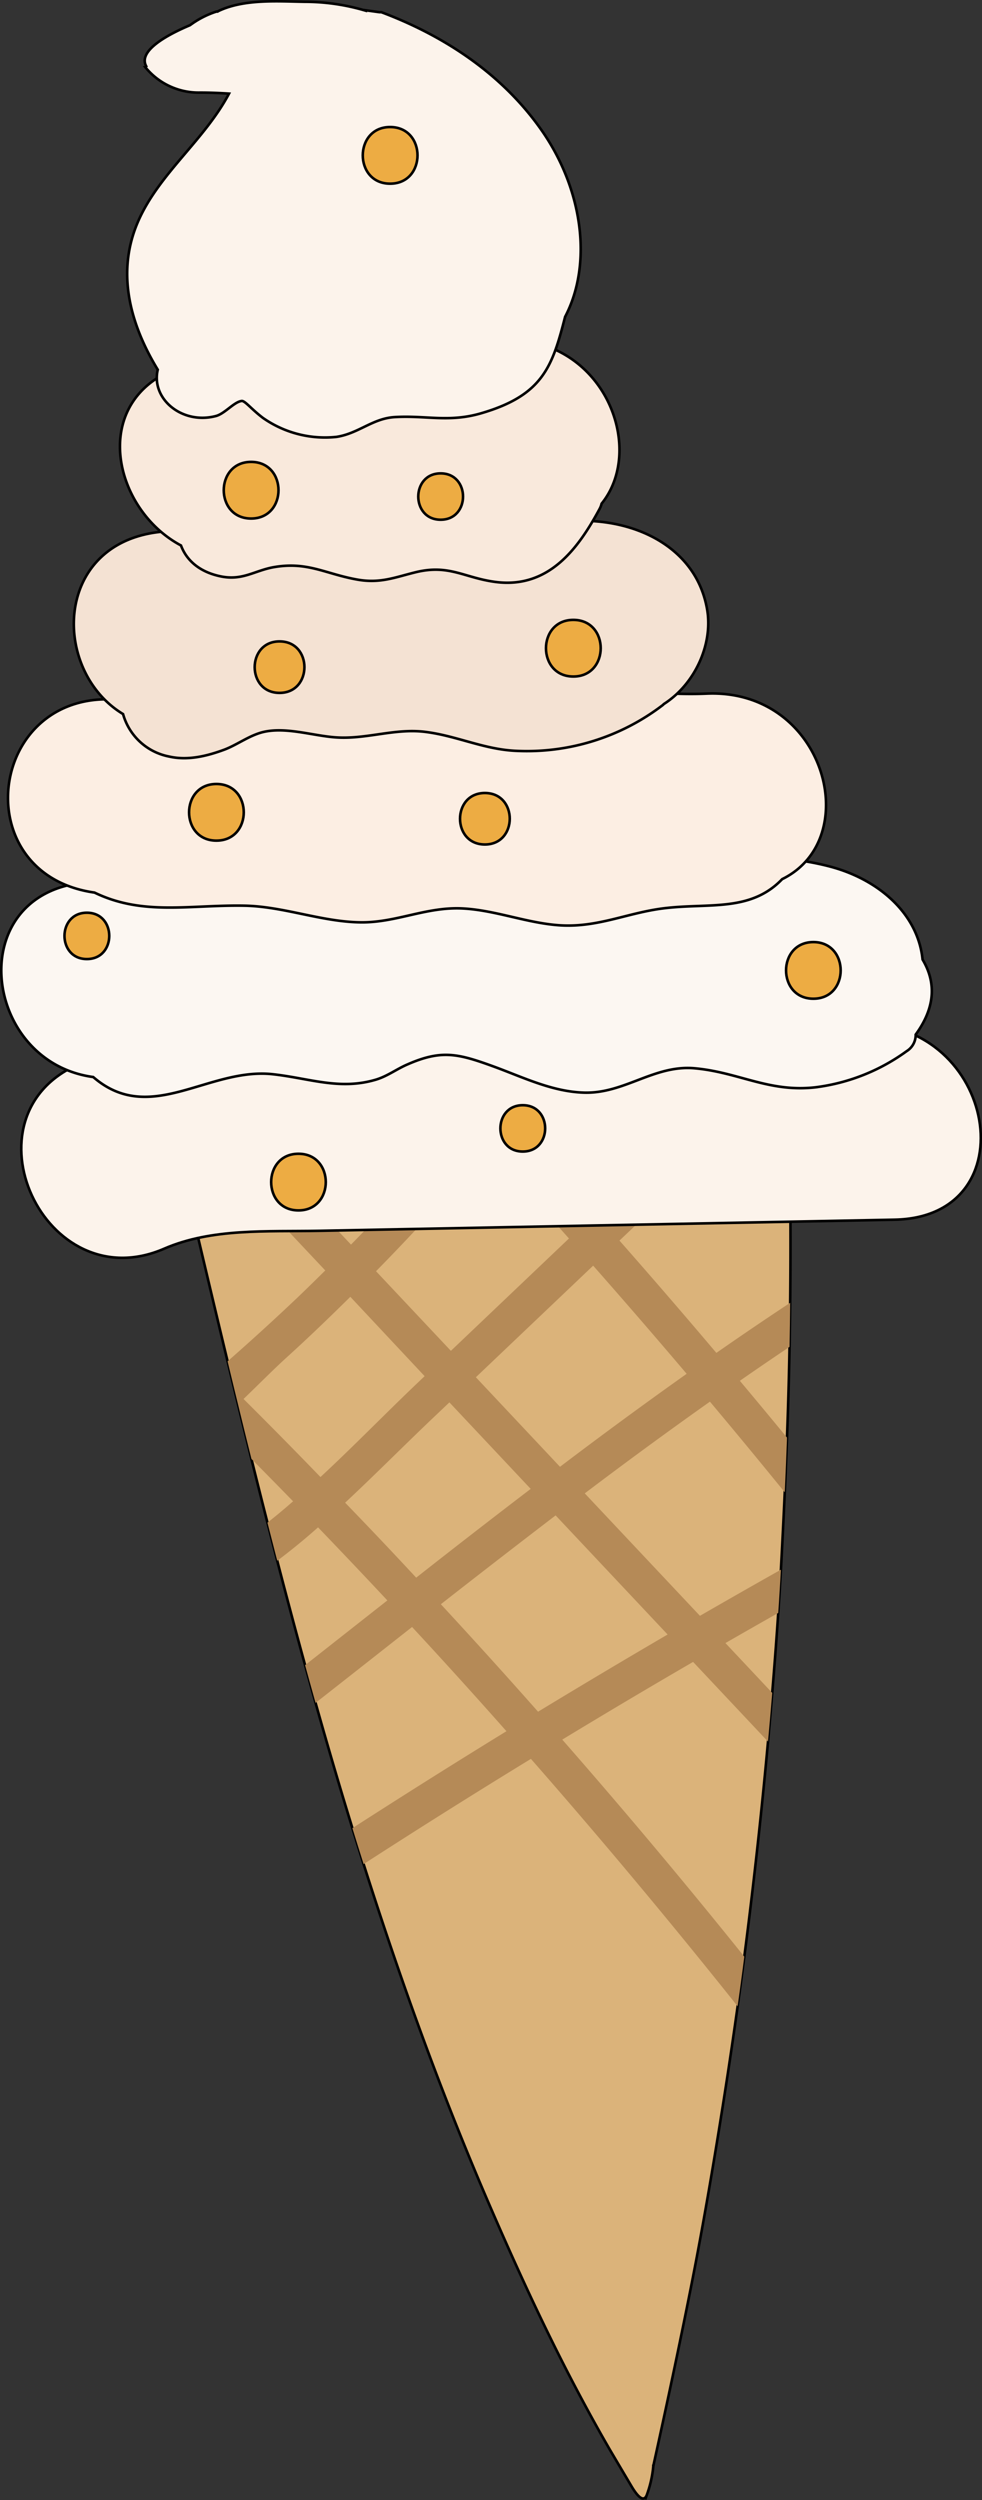 <svg id="Layer_1" data-name="Layer 1" xmlns="http://www.w3.org/2000/svg" xmlns:xlink="http://www.w3.org/1999/xlink" viewBox="0 0 190.72 485.5"><rect x="0" y="0" width="190.72" height="485.5" fill="#333333" stroke="none"/><defs><style>.cls-1{fill:none;}.cls-2{fill:#dbb37a;}.cls-10,.cls-2,.cls-5,.cls-6,.cls-7,.cls-8,.cls-9{stroke:#000;stroke-miterlimit:10;stroke-width:0.5px;}.cls-3{clip-path:url(#clip-path);}.cls-4{fill:#b58a57;}.cls-5{fill:#fcf3eb;}.cls-6{fill:#fcf7f2;}.cls-7{fill:#fceee3;}.cls-8{fill:#f4e2d3;}.cls-9{fill:#f9e9dc;}.cls-10{fill:#edac43;}</style><clipPath id="clip-path" transform="translate(-53.97 -6.75)"><path class="cls-1" d="M180.85,485.71c0-.11,0-.22,0-.34l0,.29c2.54-11.53,5-23.06,7.3-34.66s4.33-23.5,6.2-35.3,3.54-23.62,5-35.47,2.74-23.72,3.81-35.61,2-23.81,2.62-35.73,1.15-23.87,1.43-35.81.35-23.91.23-35.87l0-2.69c0-2.46-2.81-2.76-4.31-1.45a5.13,5.13,0,0,0-2.21-.32q-42,2.42-84.13,3a5,5,0,0,0-5,4.15,91.93,91.93,0,0,1-9.86-1.15,5.49,5.49,0,0,0-6.09,3.32c-1.77-1-4.54,0-4,2.45,5.09,21.54,10.21,43.07,15.76,64.5s11.57,43,18.4,64.14,14.45,42,23.28,62.37c4.62,10.66,9.46,21.24,14.77,31.59,2.66,5.17,5.43,10.29,8.34,15.32q2,3.39,4,6.76c.44.74,2.37,4.22,3.2,2.07A22,22,0,0,0,180.85,485.71Z"/></clipPath></defs><title>icecreamHokey</title><path class="cls-2" d="M180.85,485.71c0-.11,0-.22,0-.34l0,.29c2.54-11.53,5-23.06,7.3-34.66s4.33-23.5,6.2-35.3,3.54-23.62,5-35.47,2.74-23.72,3.81-35.61,2-23.81,2.62-35.73,1.15-23.87,1.43-35.81.35-23.91.23-35.87l0-2.69c0-2.46-2.81-2.76-4.31-1.45a5.13,5.13,0,0,0-2.21-.32q-42,2.42-84.13,3a5,5,0,0,0-5,4.15,91.93,91.93,0,0,1-9.86-1.15,5.49,5.49,0,0,0-6.09,3.32c-1.77-1-4.54,0-4,2.45,5.09,21.54,10.21,43.07,15.76,64.5s11.57,43,18.4,64.14,14.45,42,23.28,62.37c4.62,10.66,9.46,21.24,14.77,31.59,2.66,5.17,5.43,10.29,8.34,15.32q2,3.39,4,6.76c.44.74,2.37,4.22,3.2,2.07A22,22,0,0,0,180.85,485.71Z" transform="translate(-53.97 -6.75)"/><g class="cls-3"><path class="cls-4" d="M232.89,318.64q-17.19-22.23-35.23-43.74c9.27-6.44,18.67-12.67,28.28-18.6,3.86-2.38.32-8.49-3.57-6.09-9.94,6.13-19.68,12.59-29.27,19.27q-9.3-11-18.82-21.81l3.24-3.08c3.3-3.14-1.7-8.13-5-5l-2.95,2.81q-7.25-8.16-14.61-16.21c-3.08-3.35-8.07,1.65-5,5q7.32,8,14.51,16.07l-22.93,21.82L127,253.62q8-8.13,15.52-16.65c3-3.39-2-8.4-5-5q-7.49,8.43-15.38,16.48l-12-12.73c-3.12-3.32-8.11,1.68-5,5l12,12.75c-1.79,1.77-3.59,3.54-5.41,5.28q-6.45,6.12-13.14,12c-.81.7-1.71,1.55-2.66,2.45-4.66-4.58-9.34-9.16-14.07-13.68-3.28-3.13-8.28,1.85-5,5,4.66,4.45,9.27,9,13.86,13.48-3.66,3.17-7.67,5.95-11.35,6.15-4.52.25-4.55,7.31,0,7.06,5.84-.31,11.44-3.76,16.58-8q7.53,7.48,14.94,15.09a116.61,116.61,0,0,1-13.8,10.45c-3.83,2.43-.29,8.54,3.56,6.1a123.55,123.55,0,0,0,15.09-11.49q6.78,7.05,13.46,14.19c-10.57,8.31-21.11,16.65-31.7,24.86-3.59,2.78,1.44,7.75,5,5,10.52-8.17,21-16.44,31.5-24.7q9.27,10,18.33,20.24-23.68,14.55-46.86,29.9c-3.77,2.5-.24,8.62,3.56,6.1q23.74-15.76,48.05-30.63,21.5,24.53,41.77,50.09c2.82,3.56,7.79-1.46,5-5q-19.74-24.93-40.68-48.83,12.63-7.67,25.41-15.09l29.46,31.34c3.12,3.31,8.11-1.69,5-5l-28.18-30q12-6.9,24.08-13.6,4.49,5.68,8.92,11.41C230.67,327.22,235.64,322.19,232.89,318.64Zm-63.72-66.1q9.18,10.41,18.16,21-12.44,8.83-24.6,18.06l-16.34-17.39Zm-67.9,25.89c3-2.89,5.85-5.78,8.4-8.09,4.21-3.82,8.3-7.76,12.34-11.75L136.44,274l-1.23,1.17c-6.31,6-12.51,12.4-19,18.42Q108.8,285.92,101.27,278.43ZM121,298.57c5.66-5.28,11.13-10.8,16.68-16.09l3.57-3.39,15.79,16.8q-11.17,8.53-22.24,17.24Q128,305.8,121,298.57Zm37.46,40.58q-9.31-10.53-18.87-20.86,11.1-8.69,22.29-17.25l21.75,23.13Q171,331.55,158.49,339.15Zm31.44-18.62-22.36-23.77q12-9.09,24.31-17.81,11.49,13.69,22.64,27.68Q202.16,313.47,189.93,320.53Z" transform="translate(-53.97 -6.75)"/></g><path class="cls-5" d="M221.22,205.65l-79.11,1.53c-23.35.46-51.77-2.94-72.9,6.26-23.07,10.05-6.62,45.93,16.68,35.79,9.25-4,19.86-3.26,30.15-3.46l37.23-.72,74.46-1.44C254,243.1,247.42,205.14,221.22,205.65Z" transform="translate(-53.97 -6.75)"/><path class="cls-6" d="M233.15,193.09c-.92-9-8.65-15.65-18.15-18.1-12-3.09-23.4-1.4-35.12.18-11.43,1.53-21.93-.77-33.46-1.53-25.21-1.68-50.78,2.42-75.61,4.45-24.17,2-20.35,34.88,1.27,37.82,11.06,9.58,22.39-1.95,34.93-.54,7.07.79,12.89,3.12,19.89,1.07,2.29-.67,4.12-2.1,6.25-3,6.59-2.88,9.79-2.08,16.6.39,5.81,2.12,11.48,4.95,17.73,5.11,7.81.19,13.57-5.43,21.4-4.73,8.64.78,14.5,4.75,23.58,3.68a38.22,38.22,0,0,0,17.59-7,3.71,3.71,0,0,0,1.76-3.23C235,203.27,236.27,198.35,233.15,193.09Z" transform="translate(-53.97 -6.75)"/><path class="cls-7" d="M191.21,141.45c-9.92.43-20.16-1.42-30.17-1.68a263,263,0,0,0-27.54,1c-18.53,1.47-37,4-55.88,1.94-25.93-2.87-30.74,33.78-5.29,37.38,9.37,4.54,18.41,2.36,29,2.54,7.7.12,15.08,3.16,22.75,3.24,6.95.06,12.77-3.09,19.86-2.69,6.38.35,12.61,2.92,19,3.28,7.25.39,12.92-2.44,19.89-3.31,8.81-1.1,16.85.79,23.05-5.67C222,169.58,214.2,140.46,191.21,141.45Z" transform="translate(-53.97 -6.75)"/><path class="cls-8" d="M191.31,125.14c-1.91-11.24-12.38-17-23.47-17.24-27.86-.67-55.69-1.14-83.1,2.18-20.48,2.48-20.68,27-6.87,35.34a11.56,11.56,0,0,0,8.95,8.25c3.72.85,7.53-.15,10.81-1.37,2.57-1,4.94-2.85,7.68-3.44,4.27-.92,9.3.72,13.62,1.07,6.14.51,11.83-1.89,18-1,5.93.81,11.09,3.34,17.17,3.63a43.43,43.43,0,0,0,28.57-8.87c.1-.07.16-.16.25-.23C189,139.56,192.45,131.8,191.31,125.14Z" transform="translate(-53.97 -6.75)"/><path class="cls-9" d="M151.14,72.73c-19.84,1-43.63-1.12-62.1,5.27-17.9,6.2-13.35,27.53.08,34.68,1.07,2.88,3.59,5.15,7.71,6s6.42-1,10-1.73c6.79-1.28,10.26,1.25,16.56,2.36,4.42.78,7.26-.44,11.3-1.43,6.51-1.59,9.41,1.07,15.48,1.88,10.54,1.4,16.27-6.8,20.26-14.2a4.06,4.06,0,0,0,.38-1C179.62,93.67,171.14,71.75,151.14,72.73Z" transform="translate(-53.97 -6.75)"/><path class="cls-5" d="M158.94,31.74c-7.56-10.65-18.61-18-30.9-22.62l-.37,0-3.19-.44A41.22,41.22,0,0,0,113.19,7.1c-5.27-.08-11.77-.58-16.77,1.78L96.23,9,96,9a17.94,17.94,0,0,0-5.12,2.64c-4.91,2.08-10.12,5.11-8.5,8l-.17.18a13.34,13.34,0,0,0,10.62,4.91c1.82,0,3.71.07,5.62.2-4.76,9-13.51,15.46-17.59,24.67-4.29,9.7-1.86,19.72,3.75,28.94-1.35,5.67,4.74,10.73,11.3,9,1.73-.46,3.52-2.75,5-2.92.62-.08,1.88,1.59,4.13,3.29a21,21,0,0,0,14.3,3.68c4.25-.65,7-3.58,11.27-3.84,6.07-.37,10.53,1.09,16.8-.74,11.93-3.48,13.83-9,16.31-18.73C169.08,58.05,167.24,43.42,158.94,31.74Z" transform="translate(-53.97 -6.75)"/><path class="cls-10" d="M211.94,189.7c-7.07,0-7.08,11,0,11S219,189.7,211.94,189.7Z" transform="translate(-53.97 -6.75)"/><path class="cls-10" d="M111.94,230.81c-7.07,0-7.08,11,0,11S119,230.81,111.94,230.81Z" transform="translate(-53.97 -6.75)"/><path class="cls-10" d="M96,159c-7.07,0-7.09,11,0,11S103.08,159,96,159Z" transform="translate(-53.97 -6.75)"/><path class="cls-10" d="M165.32,127.13c-7.08,0-7.09,11,0,11S172.41,127.13,165.32,127.13Z" transform="translate(-53.97 -6.75)"/><path class="cls-10" d="M102.74,96.45c-7.08,0-7.09,11,0,11S109.83,96.45,102.74,96.45Z" transform="translate(-53.97 -6.75)"/><path class="cls-10" d="M129.74,31.42c-7.08,0-7.09,11,0,11S136.83,31.42,129.74,31.42Z" transform="translate(-53.97 -6.75)"/><path class="cls-10" d="M148.14,160.75c-6.43,0-6.44,10,0,10S154.59,160.75,148.14,160.75Z" transform="translate(-53.97 -6.75)"/><path class="cls-10" d="M108.26,131.31c-6.43,0-6.44,10,0,10S114.71,131.31,108.26,131.31Z" transform="translate(-53.97 -6.75)"/><path class="cls-10" d="M139.55,98.68c-5.79,0-5.8,9,0,9S145.35,98.68,139.55,98.68Z" transform="translate(-53.97 -6.75)"/><path class="cls-10" d="M70.84,184c-5.79,0-5.8,9,0,9S76.64,184,70.84,184Z" transform="translate(-53.97 -6.75)"/><path class="cls-10" d="M155.5,221.38c-5.79,0-5.8,9,0,9S161.3,221.38,155.5,221.38Z" transform="translate(-53.97 -6.75)"/></svg>